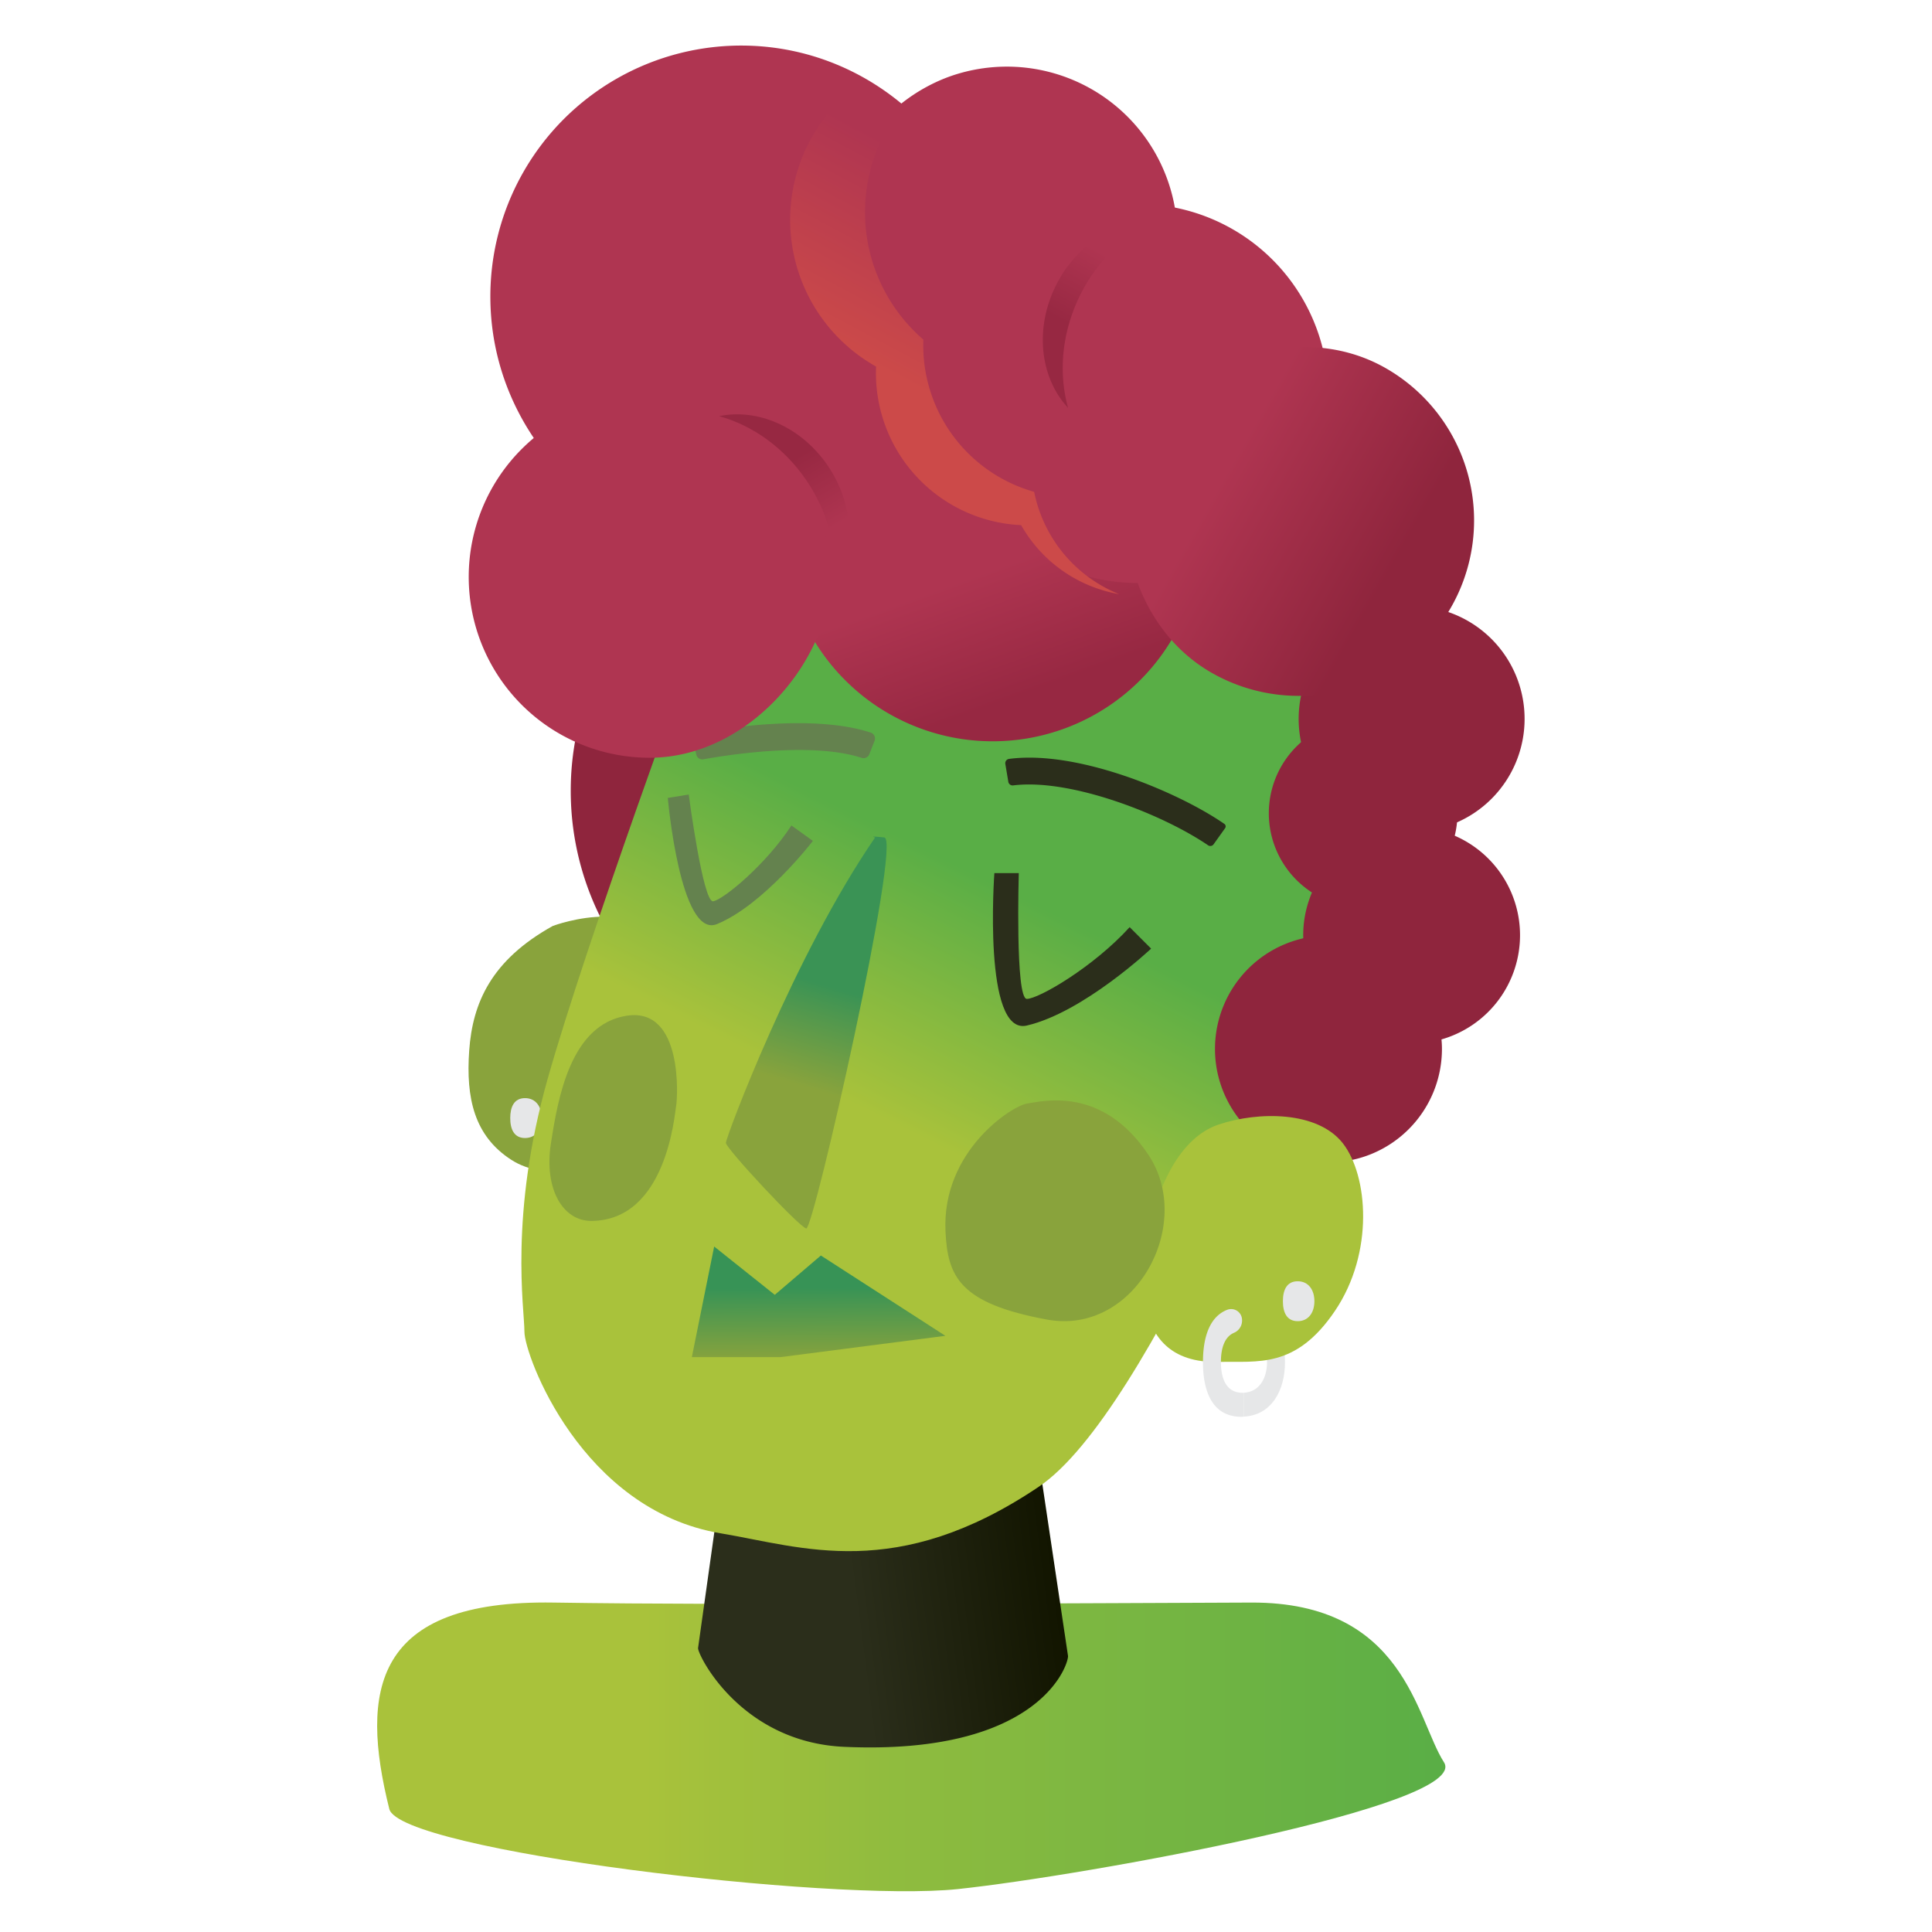 <svg xmlns="http://www.w3.org/2000/svg" xmlns:xlink="http://www.w3.org/1999/xlink" viewBox="0 0 720 720"><defs><style>.cls-1{fill:url(#linear-gradient);}.cls-2{fill:url(#linear-gradient-2);}.cls-3{fill:#8f253d;}.cls-4{fill:#89a33c;}.cls-5{fill:#e6e7e8;}.cls-6{fill:url(#linear-gradient-3);}.cls-7{fill:url(#linear-gradient-4);}.cls-8{fill:#2b2e1b;}.cls-9{fill:#64824e;}.cls-10{fill:url(#linear-gradient-5);}.cls-11{fill:#af3551;}.cls-12{fill:url(#linear-gradient-6);}.cls-13{fill:url(#linear-gradient-7);}.cls-14{fill:url(#linear-gradient-8);}.cls-15{fill:#a9c23b;}.cls-16{fill:url(#linear-gradient-9);}.cls-17{fill:url(#linear-gradient-10);}</style><linearGradient id="linear-gradient" x1="140.57" y1="651" x2="538.65" y2="651" gradientUnits="userSpaceOnUse"><stop offset="0.25" stop-color="#a9c23b"/><stop offset="1" stop-color="#59ae46"/></linearGradient><linearGradient id="linear-gradient-2" x1="261.94" y1="603.19" x2="398.66" y2="585.4" gradientUnits="userSpaceOnUse"><stop offset="0.41" stop-color="#2b2e1b"/><stop offset="0.96" stop-color="#121500"/></linearGradient><linearGradient id="linear-gradient-3" x1="293.62" y1="471.33" x2="437.8" y2="182.39" gradientUnits="userSpaceOnUse"><stop offset="0.2" stop-color="#a9c23b"/><stop offset="0.5" stop-color="#59ae46"/></linearGradient><linearGradient id="linear-gradient-4" x1="295.55" y1="408.9" x2="315.58" y2="341.72" gradientUnits="userSpaceOnUse"><stop offset="0.07" stop-color="#89a33c"/><stop offset="0.62" stop-color="#3a9355"/></linearGradient><linearGradient id="linear-gradient-5" x1="370.49" y1="200.11" x2="423.25" y2="346.32" gradientUnits="userSpaceOnUse"><stop offset="0.07" stop-color="#af3551"/><stop offset="0.38" stop-color="#972842"/></linearGradient><linearGradient id="linear-gradient-6" x1="418.59" y1="193.95" x2="549.34" y2="193.95" gradientTransform="translate(159.61 -214.26) rotate(29.69)" gradientUnits="userSpaceOnUse"><stop offset="0.25" stop-color="#af3551"/><stop offset="0.8" stop-color="#8f253d"/></linearGradient><linearGradient id="linear-gradient-7" x1="304.55" y1="196.75" x2="296.14" y2="162.03" gradientTransform="translate(-40.17 96.91) rotate(-16.67)" gradientUnits="userSpaceOnUse"><stop offset="0" stop-color="#af3551"/><stop offset="0.83" stop-color="#972842"/></linearGradient><linearGradient id="linear-gradient-8" x1="348.2" y1="158.03" x2="405.94" y2="49.87" gradientUnits="userSpaceOnUse"><stop offset="0.07" stop-color="#cc4a49"/><stop offset="0.69" stop-color="#af3551"/></linearGradient><linearGradient id="linear-gradient-9" x1="466.44" y1="148.59" x2="458.02" y2="113.88" gradientTransform="matrix(-0.74, -0.67, 0.67, -0.74, 660.2, 518.67)" xlink:href="#linear-gradient-7"/><linearGradient id="linear-gradient-10" x1="311.51" y1="558.78" x2="301.19" y2="445.81" gradientTransform="translate(42.07 -23.76) rotate(4.83)" gradientUnits="userSpaceOnUse"><stop offset="0.46" stop-color="#89a33c"/><stop offset="0.7" stop-color="#379356"/></linearGradient></defs><title>Artboard</title><g id="Layer_1" data-name="Layer 1"><path id="Shirt" class="cls-1" d="M145.08,674.15c-11-44.15-6-78,61.27-76.92s202.75.19,260,0,61.41,43.34,71.77,59.51S404.22,699,357,704,148.94,689.7,145.08,674.15Z"/><path id="Neck" class="cls-2" d="M260.15,614.16l8.27-58.93a14.12,14.12,0,0,1,14-12.16h76.83c6.42,0,26.87-.91,28.5,5.29L398,617c.56,2.13-9.25,37.27-83.29,34C275.85,649.31,259.83,616.39,260.15,614.16Z"/><path id="HairBack" class="cls-3" d="M424,294.73a105.65,105.65,0,0,1-211.21,4.4c-.06-1.46-.09-2.92-.09-4.4,0-1.94.05-3.88.15-5.8a105.67,105.67,0,0,1,105.5-99.85C376.73,189.08,424,254.33,424,294.73Z"/><path id="EarBack" class="cls-4" d="M206,345.08c-22.88,12.71-29.87,28.6-31.14,46.4s1.9,31.78,15.57,40.68,32.1,1.9,34.64,0,35.47-15,24.79-71.36C244.14,330.62,206,345.08,206,345.08Z"/><path id="EarringLeft" class="cls-5" d="M201.89,416.67c0,4.11-2.12,7.44-6.23,7.44s-5.51-3.33-5.51-7.44,1.41-7.43,5.51-7.43S201.89,412.57,201.89,416.67Z"/><path id="Head" class="cls-6" d="M268.63,571.43c-52-8.66-73.19-66.44-73.19-75.11S189.67,453,204.11,402,258,243.06,262.85,230.54s33.71-53,56.82-65.49,62.59-17.33,82.82-8.66,51,25.66,63.55,44.29c27.93,41.41,68.37,77,43.34,130S428.52,526.22,387.08,554.1C334.11,589.73,299,576.5,268.63,571.43Z"/><path id="Nose" class="cls-7" d="M326.13,312.1c-30.3,44.07-55.61,111.74-55.61,113.81s27.18,31.23,29.94,31.92,35.65-145,29.11-145.73S326.13,312.1,326.13,312.1Z"/><path id="EyeRight" class="cls-8" d="M370.57,325.39h9.1s-1.38,46.87,3,46.87,24.81-11.85,38.32-26.74l8,8s-25.17,23.73-46.32,28.67C366.16,386.05,370.57,325.39,370.57,325.39Z"/><path id="EyeLeft" class="cls-9" d="M248.87,297.36l7.8-1.26s5.32,40.39,9.1,39.78,19.64-13.61,29.17-28.25l8,5.75s-18.3,23.85-35.75,31C253.49,350,248.87,297.36,248.87,297.36Z"/><path id="Hair01" class="cls-3" d="M568.17,267.92a42.1,42.1,0,1,1-42.1-42.1A42.06,42.06,0,0,1,568.17,267.92Z"/><path id="Hair02" class="cls-3" d="M543.15,303.07A35.15,35.15,0,1,1,508,267.92C524.35,267.92,543.15,283.66,543.15,303.07Z"/><path id="Hair03" class="cls-3" d="M537.37,390.9a42.29,42.29,0,1,1-42.28-42.28C515,348.62,537.37,367.55,537.37,390.9Z"/><path id="Hair04" class="cls-3" d="M566.47,348.52a40.39,40.39,0,0,1-40.4,40.4c-22.31,0-40.4-21.34-40.4-40.4a40.4,40.4,0,1,1,80.8,0Z"/><path id="BrowRight" class="cls-8" d="M450.19,315c-16.9-11.55-51.24-25-72.63-22.3a1.62,1.62,0,0,1-1.79-1.35l-1.11-6.64a1.62,1.62,0,0,1,1.38-1.89c14.51-1.91,31.42,2.36,43.24,6.37,13.65,4.63,27.68,11.41,37,17.85a1.14,1.14,0,0,1,.27,1.61l-4.28,6A1.49,1.49,0,0,1,450.19,315Z"/><path id="BrowLeft" class="cls-9" d="M259.47,281.17l-1.1-5.26a2.31,2.31,0,0,1,1.84-2.75c9.17-1.72,42.84-7.2,64.29-.14a2.33,2.33,0,0,1,1.43,3.05l-1.95,5a2.31,2.31,0,0,1-2.87,1.36c-18.88-6.12-50.38-1-59,.54A2.31,2.31,0,0,1,259.47,281.17Z"/><path id="Hair06" class="cls-10" d="M447.65,198.54a77.72,77.72,0,1,1-155.44,0c0-42.92,38.22-77.72,77.72-77.72A77.72,77.72,0,0,1,447.65,198.54Z"/><path id="Hair05" class="cls-11" d="M309.46,215c0,30.48-30.17,67.39-67.39,67.39A67.39,67.39,0,1,1,309.46,215Z"/><path id="Hair07" class="cls-11" d="M438.8,88.41A63.59,63.59,0,0,1,375.21,152c-35.12,0-64-36.59-63.59-63.58A64.36,64.36,0,0,1,353,28.84,63.58,63.58,0,0,1,438.8,88.41Z"/><path id="Hair08" class="cls-11" d="M495.09,147.06a71.06,71.06,0,0,1-142.11,0C353,115.4,384.79,76,424,76a71.05,71.05,0,0,1,71.06,71.06Z"/><path id="Hair09" class="cls-12" d="M540.76,226.34a65.38,65.38,0,0,1-89.17,24.41c-31.37-17.89-40.2-61.49-24.41-89.18s57.81-42.29,89.17-24.41a65.37,65.37,0,0,1,24.41,89.18Z"/><path id="Hair10" class="cls-11" d="M369.91,108.83C369,58.79,328.15,18,278.11,17a93.5,93.5,0,0,0-95.35,95.35c.93,50,41.75,91.78,91.8,91.8C320.2,204.2,370.89,161.93,369.91,108.83Z"/><path id="HairShadow1" class="cls-13" d="M300.42,178.86c8.43,12.33,11.78,26.43,10.37,39.25,8.08-12.17,7.64-30.05-2.33-44.62S282.2,152.11,268,155.09C280.3,158.48,292.07,166.66,300.42,178.86Z"/><path id="HairHighlight" class="cls-14" d="M386.78,188.67a52.44,52.44,0,0,1-1.38-5.38,56.68,56.68,0,0,1-41.28-56.73,62.71,62.71,0,0,1-13.56-78.48q-2-1-3.95-2.17a152.13,152.13,0,0,1-13.44-8.65,62.7,62.7,0,0,0,13.32,99.35,56.71,56.71,0,0,0,54.05,59.09,52.31,52.31,0,0,0,36.53,25.72A52.11,52.11,0,0,1,386.78,188.67Z"/><path id="EarringBack" class="cls-5" d="M463.6,487.21v8.91c5.66.29,8.59,5.3,8.59,11.45s-2.93,11.15-8.59,11.45v8.9c10.06-.52,15.28-9.42,15.28-20.35S473.66,487.74,463.6,487.21Z"/><path id="EarFront" class="cls-15" d="M454.15,507.55c14.65-.35,28.72,2.64,43.37-19.05s12.31-50.4,2.93-62.42-31.35-12-46.3-7-22.27,24-25.2,36.05S417.81,508.43,454.15,507.55Z"/><path id="CheekRight" class="cls-4" d="M352.36,458.92c-1.43-30,24.84-46.87,30.45-47.67s28-6.81,45.24,19.23-5.2,67.3-37.84,61.29S353.16,475.74,352.36,458.92Z"/><path id="CheekLeft" class="cls-4" d="M220.49,455c-10.8.12-17.81-12-15.18-28.9s7.3-44.37,28.32-47.58,18.91,30.65,18.35,33.57S248.51,454.73,220.49,455Z"/><path id="EarringRight" class="cls-5" d="M489.84,484.92c0,4.11-2.12,7.44-6.23,7.44s-5.51-3.33-5.51-7.44,1.4-7.43,5.51-7.43S489.84,480.82,489.84,484.92Z"/><path id="EarringFront" class="cls-5" d="M462.88,492a4.94,4.94,0,0,1-3.07,4.72c-3.52,1.56-4.81,5.83-4.81,10.85,0,6.34,2.06,11.48,8.07,11.48.18,0,.35,0,.53,0v8.9c-.32,0-.62.05-.94.05-10.69,0-14.35-9.13-14.35-20.4,0-9.18,2.43-16.95,9.12-19.51a4.07,4.07,0,0,1,5.44,3.68Z"/><path id="HairShadow2" class="cls-16" d="M401.6,111.93c6.19-13.6,16.51-23.76,28.21-29.2-14.6-.6-29.66,9-37,25.11s-4.69,33.53,5.22,44.15C394.59,139.69,395.49,125.39,401.6,111.93Z"/><polygon id="Lip" class="cls-17" points="257.83 505.77 266.15 464.54 288.74 482.55 305.91 467.89 352.31 497.82 290.81 505.77 257.83 505.77"/></g></svg>